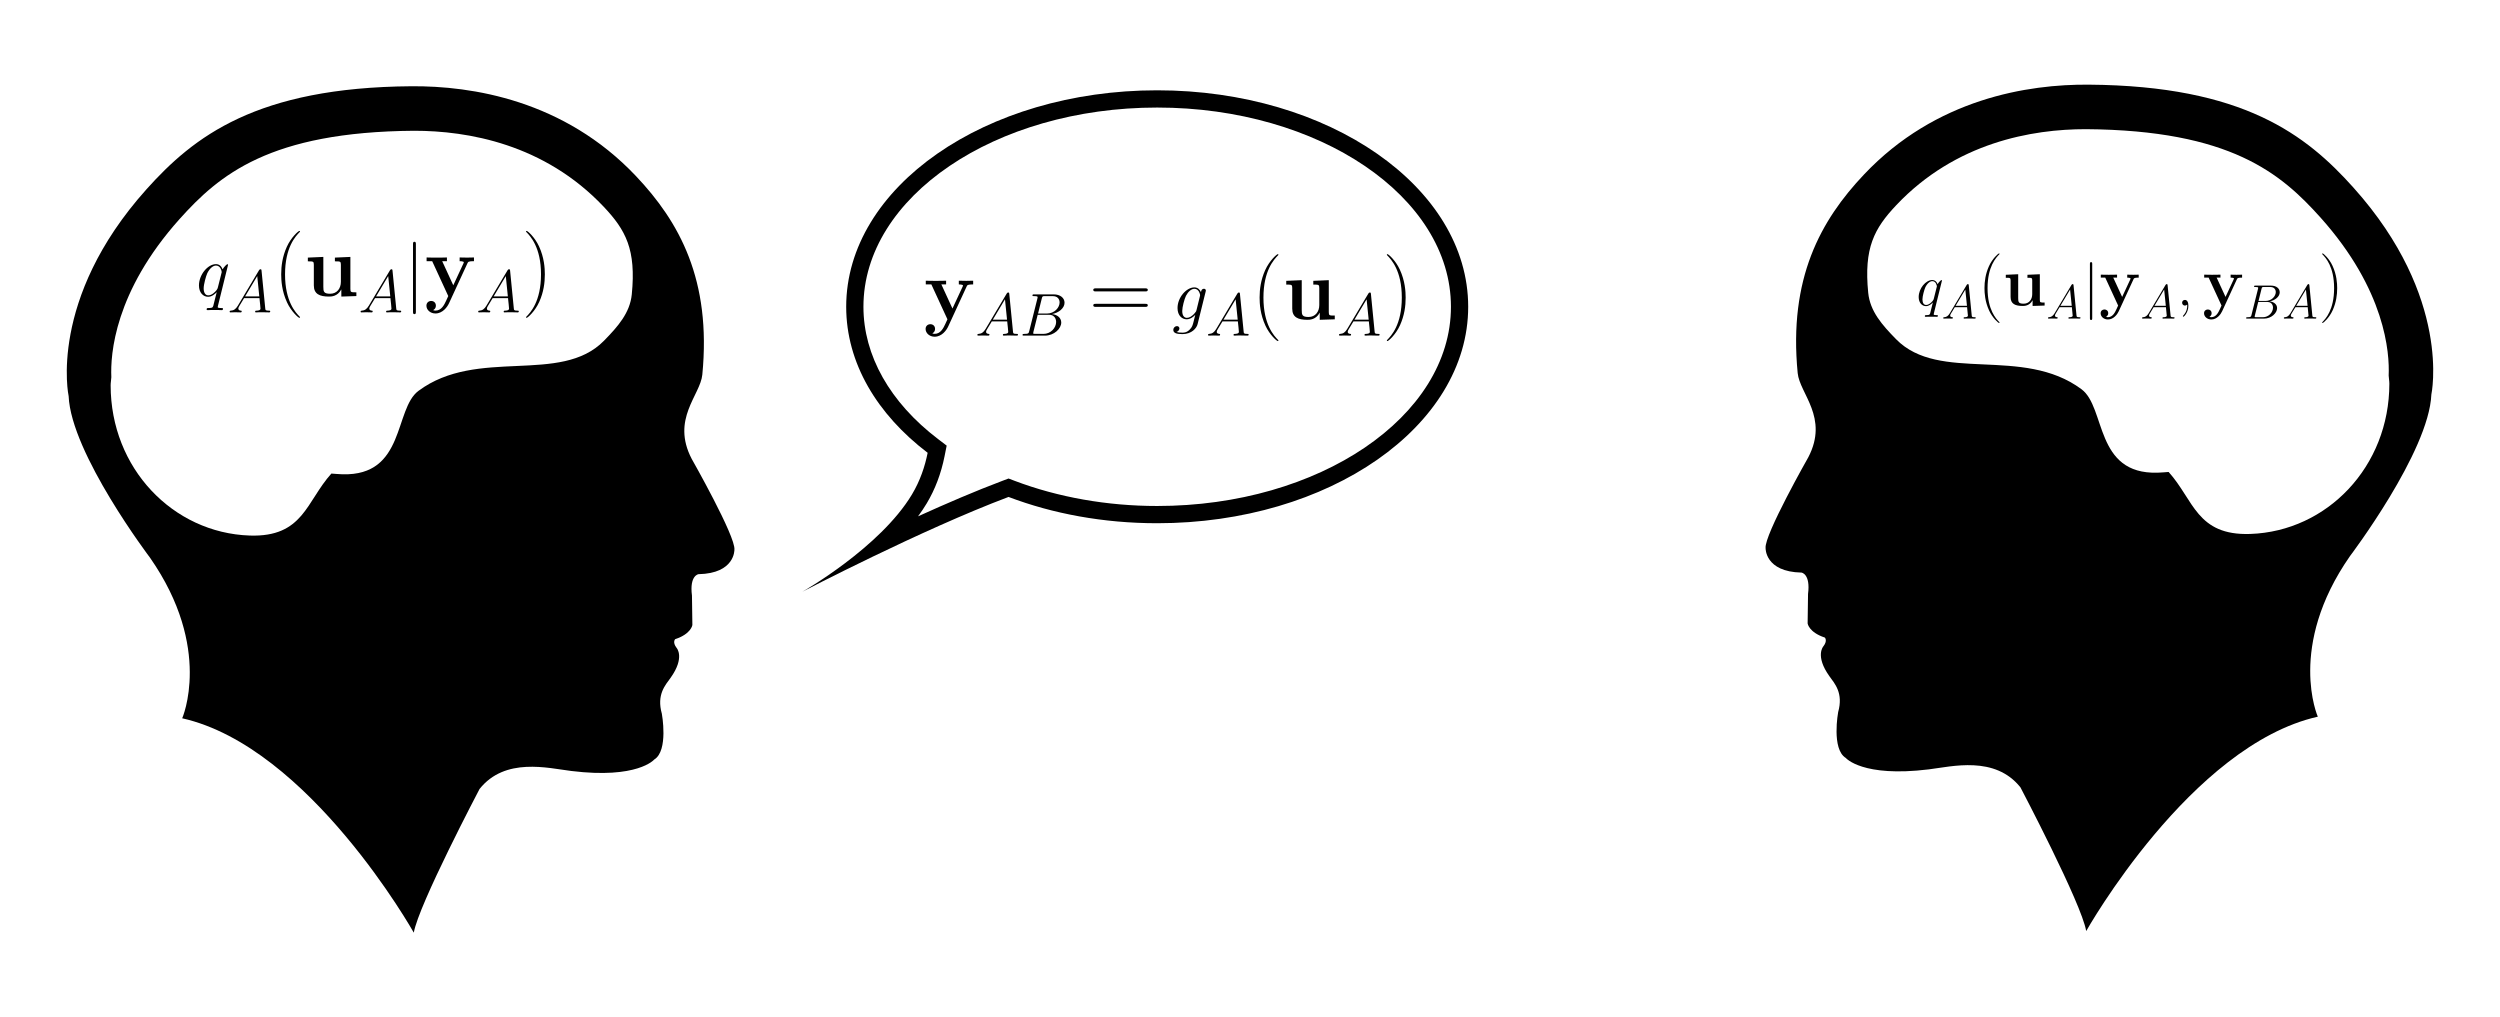 <?xml version="1.0" encoding="UTF-8" standalone="no"?>
<svg
   xmlns:dc="http://purl.org/dc/elements/1.1/"
   xmlns:cc="http://creativecommons.org/ns#"
   xmlns:rdf="http://www.w3.org/1999/02/22-rdf-syntax-ns#"
   xmlns:svg="http://www.w3.org/2000/svg"
   xmlns="http://www.w3.org/2000/svg"
   xmlns:xlink="http://www.w3.org/1999/xlink"
   xmlns:sodipodi="http://sodipodi.sourceforge.net/DTD/sodipodi-0.dtd"
   xmlns:inkscape="http://www.inkscape.org/namespaces/inkscape"
   width="854.982pt"
   height="347.906pt"
   viewBox="0 0 854.982 347.906"
   version="1.1"
   id="svg2"
   inkscape:version="0.91 r13725"
   sodipodi:docname="anne_bob002.svg">
  <sodipodi:namedview
     pagecolor="#000000"
     bordercolor="#666666"
     borderopacity="1"
     objecttolerance="10"
     gridtolerance="10"
     guidetolerance="10"
     inkscape:pageopacity="0"
     inkscape:pageshadow="2"
     inkscape:window-width="1006"
     inkscape:window-height="680"
     id="namedview341"
     showgrid="false"
     fit-margin-top="0"
     fit-margin-left="0"
     fit-margin-right="0"
     fit-margin-bottom="0"
     inkscape:zoom="0.53018069"
     inkscape:cx="417.654"
     inkscape:cy="110.47423"
     inkscape:window-x="35"
     inkscape:window-y="36"
     inkscape:window-maximized="0"
     inkscape:current-layer="uagyayba" />
  <defs
     id="defs4">
    <g
       id="g6">
      <symbol
         overflow="visible"
         id="glyph0-0"
         style="overflow:visible">
        <path
           style="stroke:none"
           d=""
           id="path9"
           inkscape:connector-curvature="0" />
      </symbol>
      <symbol
         overflow="visible"
         id="glyph0-1"
         style="overflow:visible">
        <path
           style="stroke:none"
           d="m 10.922,-10.688 c 0,-0.109 -0.094,-0.219 -0.219,-0.219 -0.203,0 -1.156,0.891 -1.641,1.766 -0.438,-1.125 -1.203,-1.781 -2.266,-1.781 -2.812,0 -5.828,3.609 -5.828,7.281 0,2.453 1.438,3.891 3.125,3.891 1.312,0 2.406,-1 2.922,-1.562 L 7.031,-1.281 6.094,2.422 5.875,3.328 C 5.656,4.062 5.281,4.062 4.109,4.094 c -0.266,0 -0.516,0 -0.516,0.469 0,0.172 0.141,0.25 0.328,0.25 0.344,0 0.781,-0.047 1.141,-0.047 l 2.516,0 c 0.375,0 0.797,0.047 1.172,0.047 0.141,0 0.438,0 0.438,-0.469 0,-0.25 -0.188,-0.25 -0.562,-0.25 -1.172,0 -1.234,-0.172 -1.234,-0.375 0,-0.125 0.016,-0.156 0.094,-0.469 z M 7.438,-2.953 C 7.312,-2.531 7.312,-2.484 6.969,-2 c -0.547,0.688 -1.641,1.75 -2.812,1.75 -1.016,0 -1.578,-0.922 -1.578,-2.375 0,-1.359 0.766,-4.141 1.234,-5.188 0.844,-1.734 2.016,-2.625 2.984,-2.625 1.625,0 1.953,2.031 1.953,2.234 0,0.031 -0.078,0.344 -0.094,0.391 z m 0,0"
           id="path12"
           inkscape:connector-curvature="0" />
      </symbol>
      <symbol
         overflow="visible"
         id="glyph0-2"
         style="overflow:visible">
        <path
           style="stroke:none"
           d="m 4.828,0.094 c 0,-1.438 -0.469,-2.5 -1.484,-2.5 -0.797,0 -1.188,0.641 -1.188,1.188 C 2.156,-0.672 2.531,0 3.375,0 3.688,0 3.969,-0.094 4.188,-0.328 4.234,-0.375 4.266,-0.375 4.281,-0.375 c 0.062,0 0.062,0.344 0.062,0.469 0,0.828 -0.156,2.438 -1.594,4.047 C 2.484,4.438 2.484,4.484 2.484,4.531 c 0,0.125 0.125,0.25 0.234,0.25 0.203,0 2.109,-1.828 2.109,-4.688 z m 0,0"
           id="path15"
           inkscape:connector-curvature="0" />
      </symbol>
      <symbol
         overflow="visible"
         id="glyph0-3"
         style="overflow:visible">
        <path
           style="stroke:none"
           d="M 8.375,-3.141 C 8.281,-2.75 8.234,-2.656 7.906,-2.281 6.891,-0.969 5.844,-0.5 5.078,-0.5 4.266,-0.5 3.5,-1.141 3.5,-2.844 3.5,-4.156 4.234,-6.938 4.781,-8.047 5.5,-9.438 6.609,-10.438 7.656,-10.438 c 1.641,0 1.953,2.031 1.953,2.188 l -0.062,0.344 z m 1.531,-6.156 c -0.312,-0.719 -1.016,-1.625 -2.25,-1.625 -2.703,0 -5.766,3.391 -5.766,7.078 C 1.891,-1.266 3.438,0 5.031,0 6.344,0 7.516,-1.047 7.953,-1.531 L 7.406,0.688 C 7.062,2.062 6.906,2.672 6.016,3.547 5,4.562 4.062,4.562 3.516,4.562 2.781,4.562 2.156,4.516 1.531,4.312 c 0.797,-0.219 1,-0.922 1,-1.188 0,-0.406 -0.297,-0.797 -0.844,-0.797 -0.594,0 -1.234,0.5 -1.234,1.312 C 0.453,4.656 1.469,5.062 3.562,5.062 6.766,5.062 8.422,3 8.75,1.656 L 11.5,-9.438 c 0.078,-0.297 0.078,-0.344 0.078,-0.406 0,-0.344 -0.281,-0.609 -0.656,-0.609 -0.594,0 -0.938,0.484 -1.016,1.156 z m 0,0"
           id="path18"
           inkscape:connector-curvature="0" />
      </symbol>
      <symbol
         overflow="visible"
         id="glyph1-0"
         style="overflow:visible">
        <path
           style="stroke:none"
           d=""
           id="path21"
           inkscape:connector-curvature="0" />
      </symbol>
      <symbol
         overflow="visible"
         id="glyph1-1"
         style="overflow:visible">
        <path
           style="stroke:none"
           d="M 3.516,-2.297 C 2.781,-1.078 2.094,-0.656 1.094,-0.594 0.875,-0.578 0.703,-0.578 0.703,-0.203 0.703,-0.078 0.812,0 0.953,0 1.328,0 2.25,-0.047 2.625,-0.047 3.219,-0.047 3.891,0 4.469,0 c 0.109,0 0.359,0 0.359,-0.391 0,-0.188 -0.156,-0.203 -0.281,-0.203 -0.484,-0.047 -0.875,-0.219 -0.875,-0.703 0,-0.297 0.125,-0.516 0.391,-0.969 L 5.641,-4.875 l 5.266,0 c 0.016,0.188 0.016,0.344 0.047,0.531 0.062,0.547 0.297,2.688 0.297,3.078 0,0.625 -1.047,0.672 -1.375,0.672 -0.234,0 -0.453,0 -0.453,0.359 C 9.422,0 9.609,0 9.734,0 10.078,0 10.5,-0.047 10.844,-0.047 l 1.172,0 C 13.281,-0.047 14.188,0 14.219,0 c 0.141,0 0.359,0 0.359,-0.391 0,-0.203 -0.188,-0.203 -0.484,-0.203 -1.141,0 -1.156,-0.188 -1.219,-0.812 L 11.609,-14.297 C 11.562,-14.703 11.484,-14.75 11.25,-14.75 c -0.203,0 -0.328,0.047 -0.516,0.359 z m 2.469,-3.172 4.156,-6.953 0.703,6.953 z m 0,0"
           id="path24"
           inkscape:connector-curvature="0" />
      </symbol>
      <symbol
         overflow="visible"
         id="glyph1-2"
         style="overflow:visible">
        <path
           style="stroke:none"
           d="m 7.562,-12.703 c 0.188,-0.766 0.266,-0.812 1.078,-0.812 l 2.672,0 c 2.344,0 2.344,1.984 2.344,2.172 0,1.672 -1.672,3.797 -4.406,3.797 l -2.969,0 z M 11.047,-7.375 c 2.25,-0.406 4.297,-1.984 4.297,-3.875 0,-1.625 -1.422,-2.859 -3.75,-2.859 l -6.641,0 c -0.391,0 -0.578,0 -0.578,0.391 0,0.203 0.188,0.203 0.5,0.203 1.266,0 1.266,0.172 1.266,0.406 0,0.031 0,0.156 -0.094,0.469 L 3.266,-1.531 c -0.188,0.719 -0.234,0.938 -1.672,0.938 -0.391,0 -0.609,0 -0.609,0.359 C 0.984,0 1.109,0 1.531,0 l 7.078,0 c 3.172,0 5.609,-2.391 5.609,-4.484 0,-1.688 -1.5,-2.719 -3.172,-2.891 z M 8.125,-0.594 l -2.797,0 c -0.281,0 -0.328,0 -0.453,-0.031 -0.234,-0.016 -0.25,-0.062 -0.25,-0.219 0,-0.141 0.047,-0.266 0.078,-0.453 L 6.156,-7.125 l 3.875,0 c 2.438,0 2.438,2.266 2.438,2.438 0,1.984 -1.797,4.094 -4.344,4.094 z m 0,0"
           id="path27"
           inkscape:connector-curvature="0" />
      </symbol>
      <symbol
         overflow="visible"
         id="glyph2-0"
         style="overflow:visible">
        <path
           style="stroke:none"
           d=""
           id="path30"
           inkscape:connector-curvature="0" />
      </symbol>
      <symbol
         overflow="visible"
         id="glyph2-1"
         style="overflow:visible">
        <path
           style="stroke:none"
           d="m 9.109,7.266 c 0,-0.031 0,-0.094 -0.094,-0.188 C 7.641,5.688 3.984,1.875 3.984,-7.406 c 0,-9.281 3.609,-13.062 5.062,-14.547 0,-0.031 0.062,-0.094 0.062,-0.188 0,-0.078 -0.094,-0.141 -0.219,-0.141 -0.328,0 -2.844,2.203 -4.312,5.469 -1.484,3.312 -1.906,6.516 -1.906,9.375 0,2.141 0.219,5.766 2,9.609 1.422,3.094 3.859,5.266 4.219,5.266 0.156,0 0.219,-0.062 0.219,-0.172 z m 0,0"
           id="path33"
           inkscape:connector-curvature="0" />
      </symbol>
      <symbol
         overflow="visible"
         id="glyph2-2"
         style="overflow:visible">
        <path
           style="stroke:none"
           d="m 7.828,-7.406 c 0,-2.141 -0.219,-5.766 -2,-9.609 -1.422,-3.094 -3.859,-5.266 -4.219,-5.266 -0.094,0 -0.219,0.031 -0.219,0.172 0,0.062 0.031,0.094 0.062,0.156 1.438,1.484 5.062,5.266 5.062,14.516 0,9.281 -3.594,13.062 -5.062,14.547 -0.031,0.062 -0.062,0.094 -0.062,0.156 0,0.141 0.125,0.172 0.219,0.172 0.328,0 2.859,-2.203 4.312,-5.469 1.484,-3.312 1.906,-6.516 1.906,-9.375 z m 0,0"
           id="path36"
           inkscape:connector-curvature="0" />
      </symbol>
      <symbol
         overflow="visible"
         id="glyph2-3"
         style="overflow:visible">
        <path
           style="stroke:none"
           d="m 19.125,-9.547 c 0.453,0 0.891,0 0.891,-0.516 0,-0.531 -0.5,-0.531 -1,-0.531 l -16.641,0 c -0.5,0 -1,0 -1,0.531 0,0.516 0.438,0.516 0.891,0.516 z M 19.016,-4.25 c 0.5,0 1,0 1,-0.547 0,-0.5 -0.438,-0.5 -0.891,-0.5 l -16.859,0 c -0.453,0 -0.891,0 -0.891,0.5 0,0.547 0.5,0.547 1,0.547 z m 0,0"
           id="path39"
           inkscape:connector-curvature="0" />
      </symbol>
      <symbol
         overflow="visible"
         id="glyph3-0"
         style="overflow:visible">
        <path
           style="stroke:none"
           d=""
           id="path42"
           inkscape:connector-curvature="0" />
      </symbol>
      <symbol
         overflow="visible"
         id="glyph3-1"
         style="overflow:visible">
        <path
           style="stroke:none"
           d="m 10.5,-13.156 0,1.281 c 1.844,0 2.047,0 2.047,1.172 l 0,5.828 c 0,2.25 -1.328,4.078 -3.656,4.078 -2.234,0 -2.344,-0.75 -2.344,-2.391 l 0,-10.203 -5.297,0.234 0,1.281 c 1.844,0 2.047,0 2.047,1.172 l 0,7.047 c 0,2.969 2,3.828 5.188,3.828 0.703,0 2.906,0 4.188,-2.406 l 0.031,0 0,2.406 L 17.844,0 l 0,-1.281 c -1.844,0 -2.047,0 -2.047,-1.156 l 0,-10.953 z m 0,0"
           id="path45"
           inkscape:connector-curvature="0" />
      </symbol>
      <symbol
         overflow="visible"
         id="glyph3-2"
         style="overflow:visible">
        <path
           style="stroke:none"
           d="m 14.719,-11.281 c 0.188,-0.406 0.312,-0.656 2.203,-0.656 l 0,-1.266 c -1,0.047 -1.125,0.047 -2.344,0.047 -0.797,0 -0.859,0 -2.562,-0.047 l 0,1.266 c 0.031,0 1.438,0 1.438,0.391 0,0.094 -0.094,0.266 -0.125,0.359 l -3.484,7.5 -3.797,-8.25 1.625,0 0,-1.266 c -0.703,0.047 -2.734,0.047 -3.562,0.047 -0.859,0 -2.625,0 -3.391,-0.047 l 0,1.266 1.906,0 L 8.125,0 C 7.969,0.359 7.562,1.219 7.406,1.578 6.781,2.922 5.828,4.969 3.75,4.969 c -0.125,0 -0.484,0 -0.812,-0.172 C 3,4.766 3.891,4.406 3.891,3.266 c 0,-0.969 -0.703,-1.594 -1.594,-1.594 -0.922,0 -1.641,0.625 -1.641,1.625 0,1.406 1.312,2.656 3.094,2.656 2.438,0 4.047,-2.203 4.641,-3.516 z m 0,0"
           id="path48"
           inkscape:connector-curvature="0" />
      </symbol>
      <symbol
         overflow="visible"
         id="glyph4-0"
         style="overflow:visible">
        <path
           style="stroke:none"
           d=""
           id="path51"
           inkscape:connector-curvature="0" />
      </symbol>
      <symbol
         overflow="visible"
         id="glyph4-1"
         style="overflow:visible">
        <path
           style="stroke:none"
           d="m 3.938,-17.688 c 0,-0.453 0,-0.891 -0.5,-0.891 -0.484,0 -0.484,0.438 -0.484,0.891 l 0,22.984 c 0,0.453 0,0.891 0.484,0.891 0.5,0 0.5,-0.438 0.5,-0.891 z m 0,0"
           id="path54"
           inkscape:connector-curvature="0" />
      </symbol>
    </g>
    <clipPath
       id="clip1">
      <path
         d="m 264,326 8,0 0,30.105 -8,0 z m 0,0"
         id="path57"
         inkscape:connector-curvature="0" />
    </clipPath>
    <clipPath
       id="clip2">
      <path
         d="m 309,326 7,0 0,30.105 -7,0 z m 0,0"
         id="path60"
         inkscape:connector-curvature="0" />
    </clipPath>
    <filter
       style="color-interpolation-filters:sRGB"
       inkscape:label="Invert"
       id="filter4267">
      <feColorMatrix
         type="hueRotate"
         values="180"
         result="color1"
         id="feColorMatrix4269" />
      <feColorMatrix
         values="-1 0 0 0 1 0 -1 0 0 1 0 0 -1 0 1 -0.21 -0.72 -0.07 2 0 "
         result="color2"
         id="feColorMatrix4271" />
    </filter>
    <filter
       style="color-interpolation-filters:sRGB"
       inkscape:label="Invert"
       id="filter4273">
      <feColorMatrix
         type="hueRotate"
         values="180"
         result="color1"
         id="feColorMatrix4275" />
      <feColorMatrix
         values="-1 0 0 0 1 0 -1 0 0 1 0 0 -1 0 1 -0.21 -0.72 -0.07 2 0 "
         result="color2"
         id="feColorMatrix4277" />
    </filter>
    <filter
       style="color-interpolation-filters:sRGB"
       inkscape:label="Invert"
       id="filter4279">
      <feColorMatrix
         type="hueRotate"
         values="180"
         result="color1"
         id="feColorMatrix4281" />
      <feColorMatrix
         values="-1 0 0 0 1 0 -1 0 0 1 0 0 -1 0 1 -0.21 -0.72 -0.07 2 0 "
         result="color2"
         id="feColorMatrix4283" />
    </filter>
    <filter
       style="color-interpolation-filters:sRGB"
       inkscape:label="Invert"
       id="filter4285">
      <feColorMatrix
         type="hueRotate"
         values="180"
         result="color1"
         id="feColorMatrix4287" />
      <feColorMatrix
         values="-1 0 0 0 1 0 -1 0 0 1 0 0 -1 0 1 -0.21 -0.72 -0.07 2 0 "
         result="color2"
         id="feColorMatrix4289" />
    </filter>
    <filter
       style="color-interpolation-filters:sRGB"
       inkscape:label="Invert"
       id="filter4291">
      <feColorMatrix
         type="hueRotate"
         values="180"
         result="color1"
         id="feColorMatrix4293" />
      <feColorMatrix
         values="-1 0 0 0 1 0 -1 0 0 1 0 0 -1 0 1 -0.21 -0.72 -0.07 2 0 "
         result="color2"
         id="feColorMatrix4295" />
    </filter>
    <filter
       style="color-interpolation-filters:sRGB"
       inkscape:label="Invert"
       id="filter4297">
      <feColorMatrix
         type="hueRotate"
         values="180"
         result="color1"
         id="feColorMatrix4299" />
      <feColorMatrix
         values="-1 0 0 0 1 0 -1 0 0 1 0 0 -1 0 1 -0.21 -0.72 -0.07 2 0 "
         result="color2"
         id="feColorMatrix4301" />
    </filter>
    <filter
       style="color-interpolation-filters:sRGB"
       inkscape:label="Invert"
       id="filter4303">
      <feColorMatrix
         type="hueRotate"
         values="180"
         result="color1"
         id="feColorMatrix4305" />
      <feColorMatrix
         values="-1 0 0 0 1 0 -1 0 0 1 0 0 -1 0 1 -0.21 -0.72 -0.07 2 0 "
         result="color2"
         id="feColorMatrix4307" />
    </filter>
    <filter
       style="color-interpolation-filters:sRGB"
       inkscape:label="Invert"
       id="filter4309">
      <feColorMatrix
         type="hueRotate"
         values="180"
         result="color1"
         id="feColorMatrix4311" />
      <feColorMatrix
         values="-1 0 0 0 1 0 -1 0 0 1 0 0 -1 0 1 -0.21 -0.72 -0.07 2 0 "
         result="color2"
         id="feColorMatrix4313" />
    </filter>
    <filter
       style="color-interpolation-filters:sRGB"
       inkscape:label="Invert"
       id="filter4315">
      <feColorMatrix
         type="hueRotate"
         values="180"
         result="color1"
         id="feColorMatrix4317" />
      <feColorMatrix
         values="-1 0 0 0 1 0 -1 0 0 1 0 0 -1 0 1 -0.21 -0.72 -0.07 2 0 "
         result="color2"
         id="feColorMatrix4319" />
    </filter>
    <filter
       style="color-interpolation-filters:sRGB"
       inkscape:label="Invert"
       id="filter4321">
      <feColorMatrix
         type="hueRotate"
         values="180"
         result="color1"
         id="feColorMatrix4323" />
      <feColorMatrix
         values="-1 0 0 0 1 0 -1 0 0 1 0 0 -1 0 1 -0.21 -0.72 -0.07 2 0 "
         result="color2"
         id="feColorMatrix4325" />
    </filter>
  </defs>
  <g
     id="uagya"
     transform="translate(45.324,-1.517)"
     style="filter:url(#filter4267)">
    <g
       transform="translate(-150.892,67.901)"
       style="fill:#000000;fill-opacity:1"
       id="g63">
      <use
         xlink:href="#glyph0-1"
         x="172.641"
         y="34.87"
         id="use65"
         width="100%"
         height="100%" />
    </g>
    <g
       transform="translate(-150.892,67.901)"
       style="fill:#000000;fill-opacity:1"
       id="g67">
      <use
         xlink:href="#glyph1-1"
         x="183.402"
         y="40.451"
         id="use69"
         width="100%"
         height="100%" />
    </g>
    <g
       transform="translate(-150.892,67.901)"
       style="fill:#000000;fill-opacity:1"
       id="g71">
      <use
         xlink:href="#glyph2-1"
         x="199.067"
         y="34.87"
         id="use73"
         width="100%"
         height="100%" />
    </g>
    <g
       transform="translate(-150.892,67.901)"
       style="fill:#000000;fill-opacity:1"
       id="g75">
      <use
         xlink:href="#glyph3-1"
         x="209.601"
         y="34.87"
         id="use77"
         width="100%"
         height="100%" />
    </g>
    <g
       transform="translate(-150.892,67.901)"
       style="fill:#000000;fill-opacity:1"
       id="g79">
      <use
         xlink:href="#glyph1-1"
         x="228.194"
         y="40.451"
         id="use81"
         width="100%"
         height="100%" />
    </g>
    <g
       transform="translate(-150.892,67.901)"
       style="fill:#000000;fill-opacity:1"
       id="g83">
      <use
         xlink:href="#glyph4-1"
         x="243.859"
         y="34.87"
         id="use85"
         width="100%"
         height="100%" />
    </g>
    <g
       transform="translate(-150.892,67.901)"
       style="fill:#000000;fill-opacity:1"
       id="g87">
      <use
         xlink:href="#glyph3-2"
         x="250.744"
         y="34.87"
         id="use89"
         width="100%"
         height="100%" />
    </g>
    <g
       transform="translate(-150.892,67.901)"
       style="fill:#000000;fill-opacity:1"
       id="g91">
      <use
         xlink:href="#glyph1-1"
         x="268.407"
         y="40.451"
         id="use93"
         width="100%"
         height="100%" />
    </g>
    <g
       transform="translate(-150.892,67.901)"
       style="fill:#000000;fill-opacity:1"
       id="g95">
      <use
         xlink:href="#glyph2-2"
         x="284.072"
         y="34.87"
         id="use97"
         width="100%"
         height="100%" />
    </g>
  </g>
  <g
     id="ga"
     transform="translate(316.93,-262.56)"
     style="filter:url(#filter4279)">
    <g
       transform="translate(-150.892,67.901)"
       style="fill:#000000;fill-opacity:1"
       id="g259">
      <use
         xlink:href="#glyph3-2"
         x="149.854"
         y="303.861"
         id="use261"
         width="100%"
         height="100%" />
    </g>
    <g
       transform="translate(-150.892,67.901)"
       style="fill:#000000;fill-opacity:1"
       id="g263">
      <use
         xlink:href="#glyph1-1"
         x="167.517"
         y="309.443"
         id="use265"
         width="100%"
         height="100%" />
      <use
         xlink:href="#glyph1-2"
         x="182.683"
         y="309.443"
         id="use267"
         width="100%"
         height="100%" />
    </g>
    <g
       transform="translate(-150.892,67.901)"
       style="fill:#000000;fill-opacity:1"
       id="g269">
      <use
         xlink:href="#glyph2-3"
         x="206.48"
         y="303.861"
         id="use271"
         width="100%"
         height="100%" />
    </g>
    <g
       transform="translate(-150.892,67.901)"
       style="fill:#000000;fill-opacity:1"
       id="g273">
      <use
         xlink:href="#glyph0-3"
         x="234.779"
         y="303.861"
         id="use275"
         width="100%"
         height="100%" />
    </g>
    <g
       transform="translate(-150.892,67.901)"
       style="fill:#000000;fill-opacity:1"
       id="g277">
      <use
         xlink:href="#glyph1-1"
         x="246.401"
         y="309.443"
         id="use279"
         width="100%"
         height="100%" />
    </g>
    <g
       transform="translate(-150.892,67.901)"
       style="fill:#000000;fill-opacity:1"
       id="g281">
      <use
         xlink:href="#glyph2-1"
         x="262.066"
         y="303.861"
         id="use283"
         width="100%"
         height="100%" />
    </g>
    <g
       transform="translate(-150.892,67.901)"
       style="fill:#000000;fill-opacity:1"
       id="g285">
      <use
         xlink:href="#glyph3-1"
         x="272.601"
         y="303.861"
         id="use287"
         width="100%"
         height="100%" />
    </g>
    <g
       transform="translate(-150.892,67.901)"
       style="fill:#000000;fill-opacity:1"
       id="g289">
      <use
         xlink:href="#glyph1-1"
         x="291.194"
         y="309.443"
         id="use291"
         width="100%"
         height="100%" />
    </g>
    <g
       transform="translate(-150.892,67.901)"
       style="fill:#000000;fill-opacity:1"
       id="g293">
      <use
         xlink:href="#glyph2-2"
         x="306.858"
         y="303.861"
         id="use295"
         width="100%"
         height="100%" />
    </g>
  </g>
  <g
     id="uagyayba"
     transform="matrix(0.8,0,0,0.8,662.247,-85.315)"
     inkscape:label="#uagyayba"
     style="filter:url(#filter4291)">
    <g
       transform="translate(-150.892,67.901)"
       style="fill:#000000;fill-opacity:1"
       id="g185">
      <use
         xlink:href="#glyph0-1"
         x="142.334"
         y="169.365"
         id="use187"
         width="100%"
         height="100%" />
    </g>
    <g
       transform="translate(-150.892,67.901)"
       style="fill:#000000;fill-opacity:1"
       id="g189">
      <use
         xlink:href="#glyph1-1"
         x="153.095"
         y="174.947"
         id="use191"
         width="100%"
         height="100%" />
    </g>
    <g
       transform="translate(-150.892,67.901)"
       style="fill:#000000;fill-opacity:1"
       id="g193">
      <use
         xlink:href="#glyph2-1"
         x="168.76"
         y="169.365"
         id="use195"
         width="100%"
         height="100%" />
    </g>
    <g
       transform="translate(-150.892,67.901)"
       style="fill:#000000;fill-opacity:1"
       id="g197">
      <use
         xlink:href="#glyph3-1"
         x="179.294"
         y="169.365"
         id="use199"
         width="100%"
         height="100%" />
    </g>
    <g
       transform="translate(-150.892,67.901)"
       style="fill:#000000;fill-opacity:1"
       id="g201">
      <use
         xlink:href="#glyph1-1"
         x="197.887"
         y="174.947"
         id="use203"
         width="100%"
         height="100%" />
    </g>
    <g
       transform="translate(-150.892,67.901)"
       style="fill:#000000;fill-opacity:1"
       id="g205">
      <use
         xlink:href="#glyph4-1"
         x="213.552"
         y="169.365"
         id="use207"
         width="100%"
         height="100%" />
    </g>
    <g
       transform="translate(-150.892,67.901)"
       style="fill:#000000;fill-opacity:1"
       id="g209">
      <use
         xlink:href="#glyph3-2"
         x="220.437"
         y="169.365"
         id="use211"
         width="100%"
         height="100%" />
    </g>
    <g
       transform="translate(-150.892,67.901)"
       style="fill:#000000;fill-opacity:1"
       id="g213">
      <use
         xlink:href="#glyph1-1"
         x="238.101"
         y="174.947"
         id="use215"
         width="100%"
         height="100%" />
    </g>
    <g
       transform="translate(-150.892,67.901)"
       style="fill:#000000;fill-opacity:1"
       id="g217">
      <use
         xlink:href="#glyph0-2"
         x="253.765"
         y="169.365"
         id="use219"
         width="100%"
         height="100%" />
    </g>
    <g
       transform="translate(-150.892,67.901)"
       style="fill:#000000;fill-opacity:1"
       id="g221">
      <use
         xlink:href="#glyph3-2"
         x="264.638"
         y="169.365"
         id="use223"
         width="100%"
         height="100%" />
    </g>
    <g
       transform="translate(-150.892,67.901)"
       style="fill:#000000;fill-opacity:1"
       id="g225">
      <use
         xlink:href="#glyph1-2"
         x="282.301"
         y="174.947"
         id="use227"
         width="100%"
         height="100%" />
    </g>
    <g
       transform="translate(-150.892,67.901)"
       style="fill:#000000;fill-opacity:1"
       id="g229">
      <use
         xlink:href="#glyph1-1"
         x="298.705"
         y="174.947"
         id="use231"
         width="100%"
         height="100%" />
    </g>
    <g
       transform="translate(-150.892,67.901)"
       style="fill:#000000;fill-opacity:1"
       id="g233">
      <use
         xlink:href="#glyph2-2"
         x="314.379"
         y="169.365"
         id="use235"
         width="100%"
         height="100%" />
    </g>
  </g>
  <g
     transform="matrix(2.657,0,0,2.657,274.399,30.882)"
     id="g3"
     style="filter:url(#filter4303)">
    <path
       inkscape:connector-curvature="0"
       d="m 45.673,0 c 22.108,0 40.03,12.475 40.03,27.862 0,15.387 -17.922,27.862 -40.03,27.862 -6.931,0 -13.449,-1.227 -19.134,-3.384 C 15.319,56.564 0,64.542 0,64.542 c 0,0 9.989,-5.655 14.107,-12.521 1.052,-1.755 1.668,-3.595 2.021,-5.362 C 9.618,41.704 5.643,35.106 5.643,27.862 5.643,12.475 23.565,0 45.673,0 m 0,2.22 c -20.849,0 -37.811,11.503 -37.811,25.643 0,6.266 3.413,12.314 9.61,17.03 l 1.104,0.841 -0.271,1.36 c -0.445,2.23 -1.217,4.272 -2.294,6.069 -0.341,0.567 -0.717,1.127 -1.12,1.674 3.625,-1.646 7.421,-3.276 10.866,-4.573 l 0.785,-0.296 0.785,0.298 c 5.584,2.119 11.928,3.239 18.346,3.239 20.849,0 37.811,-11.503 37.811,-25.643 C 83.484,13.722 66.522,2.22 45.673,2.22 l 0,0 z"
       id="path5" />
  </g>
  <g
     transform="matrix(-1.6,0,0,1.6,281.736,29.494)"
     id="anne"
     style="filter:url(#filter4309)">
    <g
       id="g5">
      <path
         inkscape:connector-curvature="0"
         d="M 144.797,22.048 C 134.671,10.744 121.269,0.246 88.175,0.002 75.245,-0.099 55.509,2.955 40.153,19.198 30.861,29.014 24.001,41.396 25.968,61.655 c 0.423,4.396 6.695,9.478 2.281,17.973 0,0 -9.466,16.66 -9.14,19.437 0,0 -0.17,5.072 7.675,5.23 0,0 1.958,0.249 1.397,4.573 l -0.088,6.296 c 0,0 0.243,1.888 3.678,3.021 0,0 0.648,0.645 -0.323,1.887 0,0 -1.815,2.016 1.297,6.369 1.154,1.596 3.017,3.6 1.875,7.673 0,0 -1.464,7.929 1.635,9.804 0,0 3.529,4.189 17.726,2.441 4.957,-0.608 14.136,-3.008 19.604,3.849 0,0 13.064,24.825 14.054,30.708 0,0 22.311,-39.689 49.505,-45.821 0,0 -6.619,-14.949 6.868,-34.312 0,0 16.897,-22.295 17.403,-34.556 0.006,-0.008 4.469,-20.653 -16.618,-44.179 z m -22.085,73.99 c -11.49,0.383 -12.068,-7.283 -17.458,-13.25 -0.791,0.055 -1.553,0.131 -2.362,0.155 C 89.405,83.33 91.886,69.007 86.631,65.104 74.029,55.739 56.264,63.874 46.99,54.402 43.997,51.348 41.437,48.441 41.044,44.489 40.094,34.911 42.314,30.758 47.06,25.74 59.745,12.333 76.079,9.517 87.566,9.517 c 30.908,0.225 41.687,9.454 50.145,18.879 13.926,15.552 14.79,28.951 14.577,33.783 0.024,0.587 0.146,1.142 0.146,1.742 0.006,17.725 -13.311,31.556 -29.722,32.117 z"
         id="path7" />
    </g>
  </g>
  <g
     transform="matrix(1.6,0,0,1.6,573.246,28.947)"
     id="bob"
     style="filter:url(#filter4315)">
    <g
       id="g5-1">
      <path
         inkscape:connector-curvature="0"
         d="M 144.797,22.048 C 134.671,10.744 121.269,0.246 88.175,0.002 75.245,-0.099 55.509,2.955 40.153,19.198 30.861,29.014 24.001,41.396 25.968,61.655 c 0.423,4.396 6.695,9.478 2.281,17.973 0,0 -9.466,16.66 -9.14,19.437 0,0 -0.17,5.072 7.675,5.23 0,0 1.958,0.249 1.397,4.573 l -0.088,6.296 c 0,0 0.243,1.888 3.678,3.021 0,0 0.648,0.645 -0.323,1.887 0,0 -1.815,2.016 1.297,6.369 1.154,1.596 3.017,3.6 1.875,7.673 0,0 -1.464,7.929 1.635,9.804 0,0 3.529,4.189 17.726,2.441 4.957,-0.608 14.136,-3.008 19.604,3.849 0,0 13.064,24.825 14.054,30.708 0,0 22.311,-39.689 49.505,-45.821 0,0 -6.619,-14.949 6.868,-34.312 0,0 16.897,-22.295 17.403,-34.556 0.006,-0.008 4.469,-20.653 -16.618,-44.179 z m -22.085,73.99 c -11.49,0.383 -12.068,-7.283 -17.458,-13.25 -0.791,0.055 -1.553,0.131 -2.362,0.155 C 89.405,83.33 91.886,69.007 86.631,65.104 74.029,55.739 56.264,63.874 46.99,54.402 43.997,51.348 41.437,48.441 41.044,44.489 40.094,34.911 42.314,30.758 47.06,25.74 59.745,12.333 76.079,9.517 87.566,9.517 c 30.908,0.225 41.687,9.454 50.145,18.879 13.926,15.552 14.79,28.951 14.577,33.783 0.024,0.587 0.146,1.142 0.146,1.742 0.006,17.725 -13.311,31.556 -29.722,32.117 z"
         id="path7-9" />
    </g>
  </g>
</svg>
